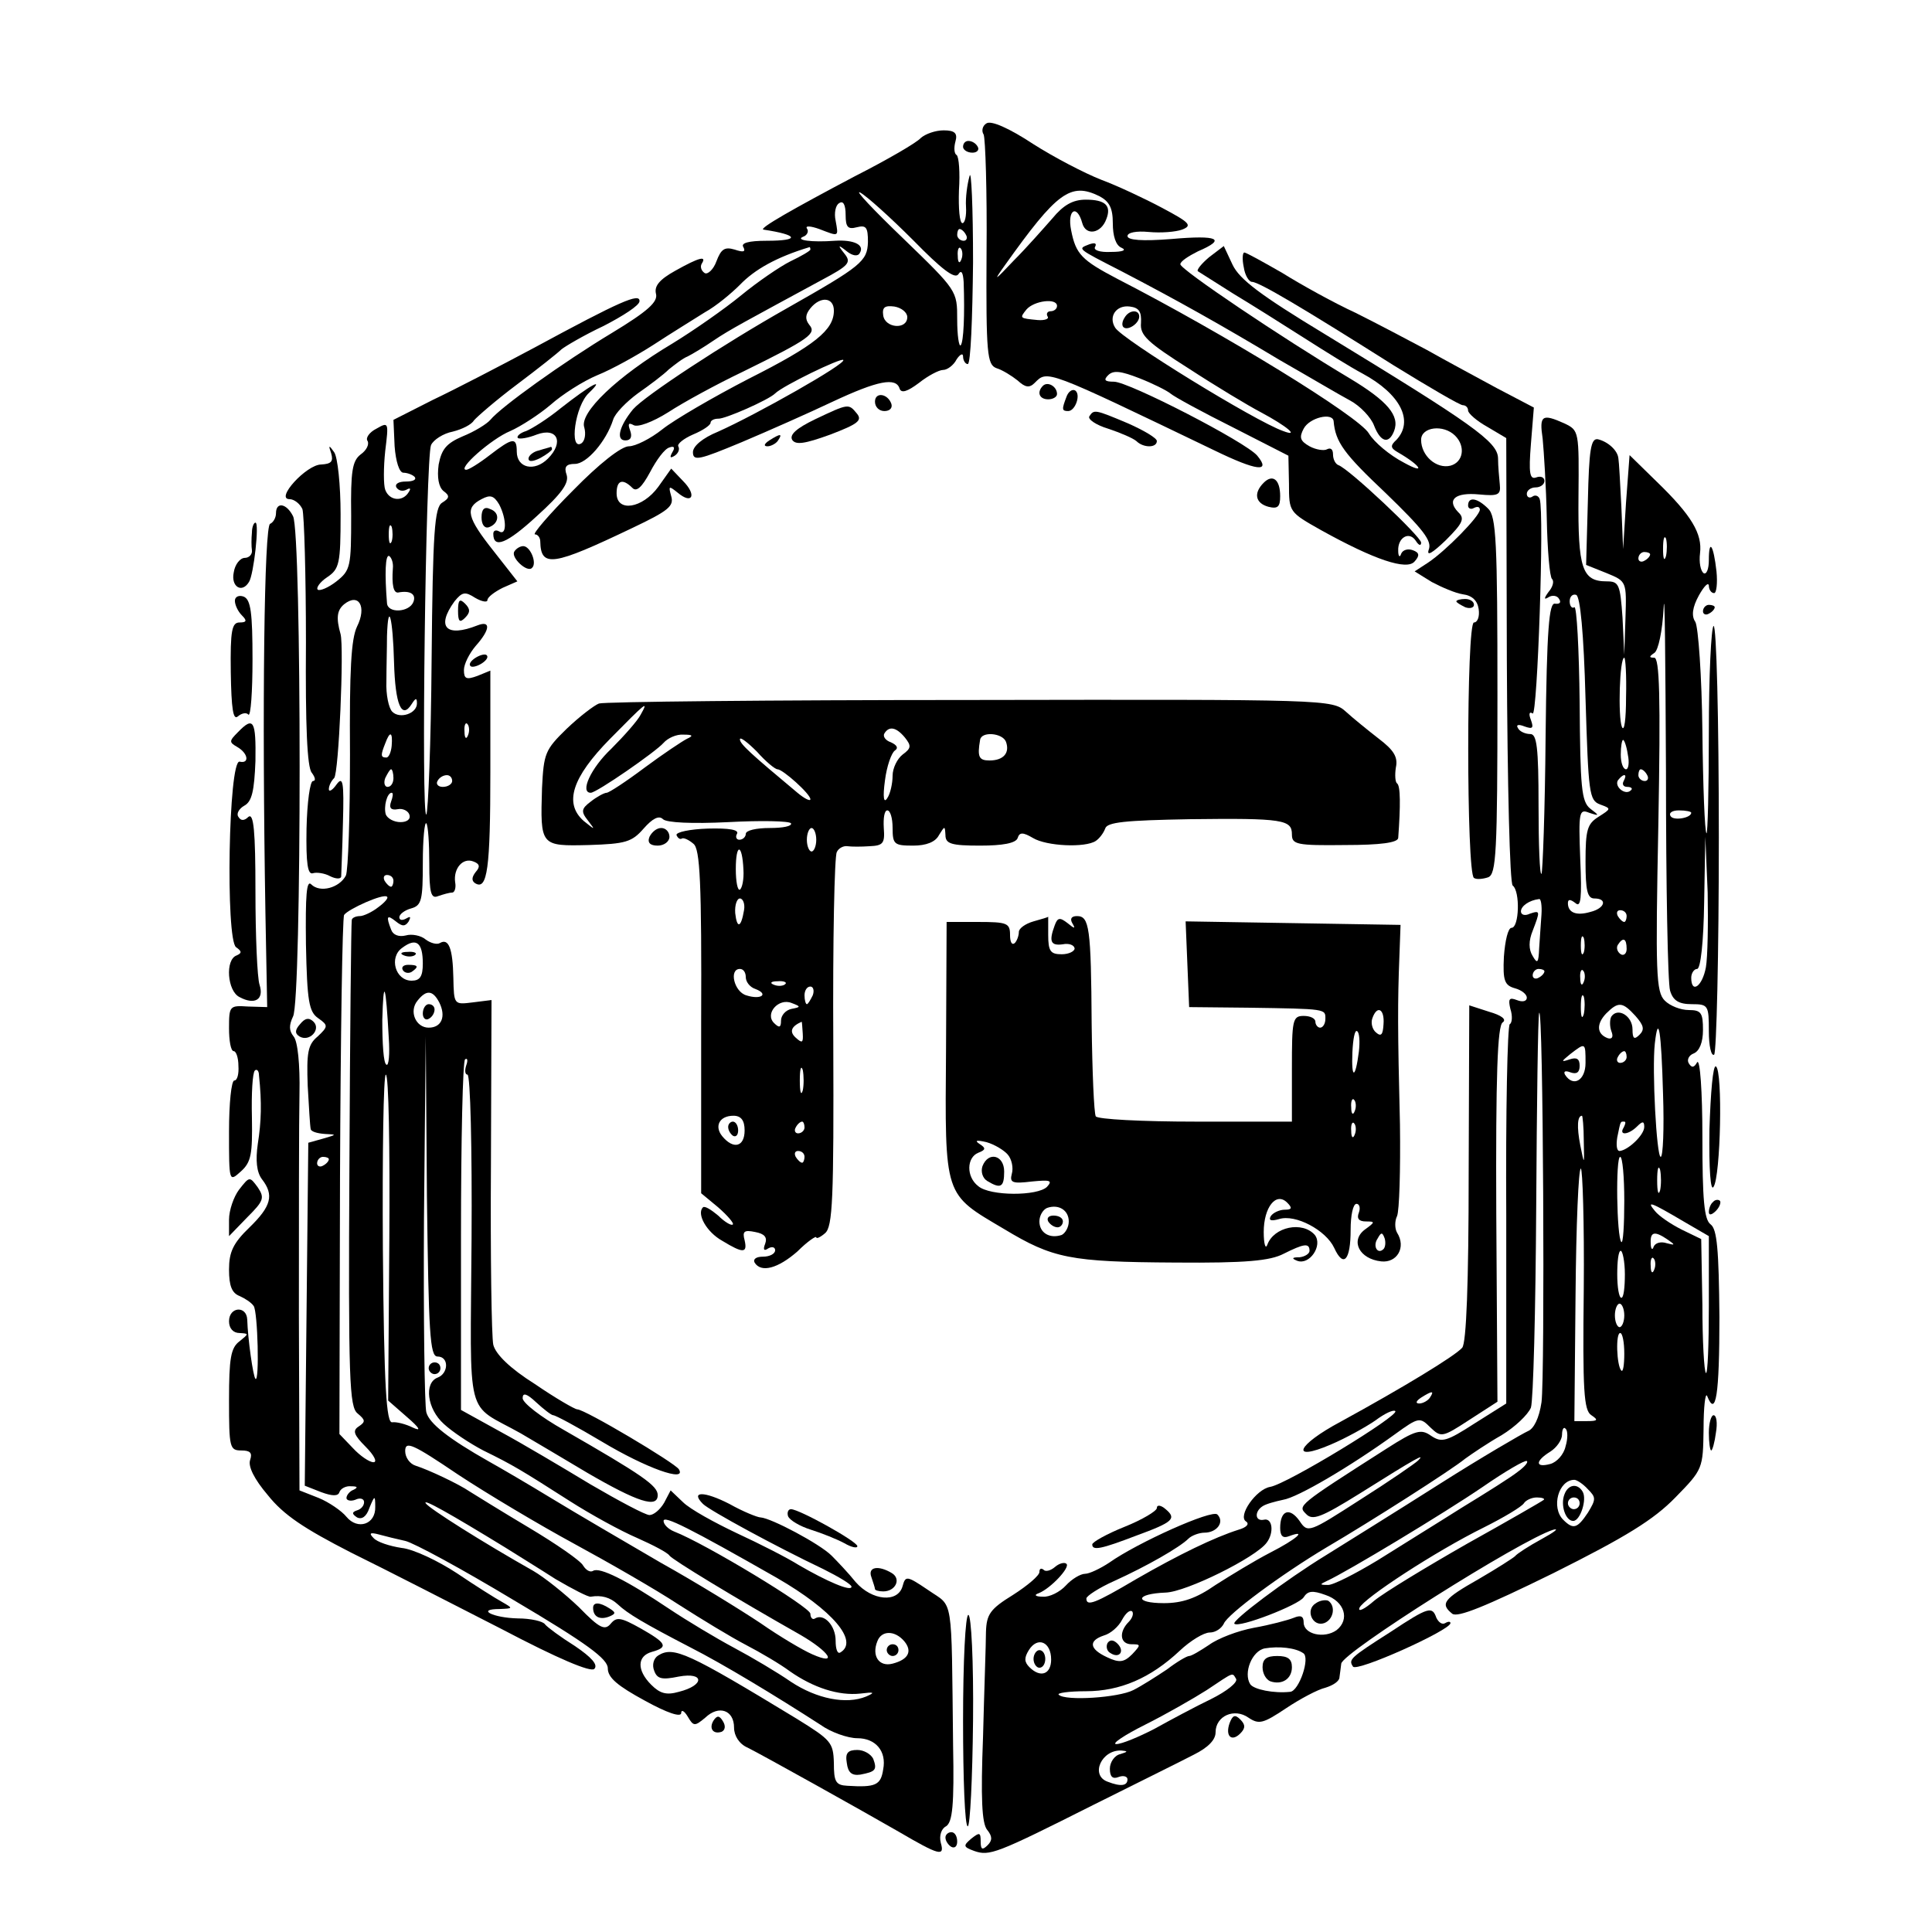 <?xml version="1.0" standalone="no"?>
<!DOCTYPE svg PUBLIC "-//W3C//DTD SVG 20010904//EN"
 "http://www.w3.org/TR/2001/REC-SVG-20010904/DTD/svg10.dtd">
<svg version="1.0" xmlns="http://www.w3.org/2000/svg"
 width="329pt" height="329pt" viewBox="0 0 329 329"
 preserveAspectRatio="xMidYMid meet">
<g transform="translate(0,329) scale(0.1,-0.1)"
fill="#000000" stroke="none">
<path d="M1680 3080 c-7 -4 -9 -13 -5 -19 3 -6 6 -97 5 -201 -1 -174 1 -191
17 -197 10 -3 26 -13 36 -21 13 -12 20 -13 29 -4 22 22 17 24 306 -115 72 -35
97 -38 73 -9 -19 23 -219 126 -244 126 -16 0 -18 3 -10 11 9 9 22 7 53 -5 23
-9 47 -21 53 -26 7 -6 55 -32 107 -58 l94 -48 1 -48 c0 -48 0 -48 55 -79 90
-50 146 -69 159 -53 9 10 8 15 -3 19 -8 3 -17 1 -20 -6 -2 -7 -5 -5 -5 5 -1
23 19 34 30 17 5 -8 9 -9 9 -3 0 10 -123 126 -141 132 -5 2 -9 10 -9 18 0 9
-4 12 -10 9 -5 -3 -19 -1 -30 5 -16 9 -18 15 -10 30 10 19 49 28 51 13 3 -36
18 -56 89 -123 63 -61 79 -81 73 -96 -4 -12 6 -6 29 16 29 29 33 37 21 48 -20
21 -5 34 36 30 32 -3 37 -1 35 17 -1 11 -3 31 -3 45 -1 28 -44 58 -295 211
-109 66 -145 93 -157 118 l-15 32 -25 -19 c-13 -11 -22 -22 -19 -24 3 -2 30
-19 60 -38 30 -18 84 -52 120 -75 36 -23 81 -51 100 -61 65 -35 88 -81 58
-113 -11 -10 -10 -14 2 -21 40 -23 49 -39 11 -18 -25 13 -51 35 -60 50 -17 29
-247 170 -428 263 -61 32 -71 42 -79 83 -7 35 10 45 19 12 6 -22 32 -18 41 7
9 23 -2 33 -35 33 -22 0 -38 -9 -57 -32 -15 -17 -44 -50 -66 -72 -33 -35 -35
-36 -15 -8 89 125 112 142 161 118 17 -9 23 -20 23 -46 0 -22 5 -38 15 -42 9
-4 2 -7 -18 -7 -19 -1 -31 3 -27 9 3 6 -1 7 -10 4 -20 -8 -23 -6 55 -46 94
-49 169 -91 269 -151 49 -28 103 -60 120 -69 17 -9 36 -29 41 -43 11 -28 25
-32 34 -9 10 26 -11 51 -76 90 -114 68 -288 185 -288 194 0 5 14 14 30 22 49
21 35 28 -45 21 -50 -4 -75 -2 -75 5 0 6 15 9 36 7 21 -2 46 0 57 4 18 7 13
12 -34 37 -30 16 -77 38 -104 48 -28 11 -80 38 -116 61 -41 27 -71 40 -79 35z
m120 -311 c0 -5 -5 -9 -11 -9 -5 0 -8 -4 -5 -9 3 -4 -5 -7 -17 -6 -31 3 -31 3
-19 18 13 15 52 20 52 6z m143 -29 c-2 -21 11 -33 82 -78 46 -30 101 -63 122
-74 45 -24 67 -43 38 -32 -48 17 -274 156 -286 176 -12 19 2 39 25 36 16 -2
20 -9 19 -28z m535 -192 c18 -18 14 -45 -8 -51 -24 -6 -50 17 -50 44 0 22 38
27 58 7z"/>
<path d="M1915 2749 c-4 -6 -5 -13 -2 -16 7 -7 27 6 27 18 0 12 -17 12 -25 -2z"/>
<path d="M1568 3055 c-7 -8 -57 -37 -112 -65 -106 -56 -164 -89 -156 -91 60
-9 63 -19 6 -19 -32 0 -45 -4 -40 -11 4 -8 0 -9 -15 -4 -17 5 -23 1 -31 -20
-5 -14 -15 -23 -20 -20 -6 4 -8 11 -5 16 9 14 -4 11 -45 -12 -27 -15 -36 -26
-33 -39 4 -14 -14 -30 -75 -67 -83 -50 -189 -126 -207 -148 -6 -7 -27 -20 -47
-28 -28 -12 -36 -22 -41 -48 -3 -22 0 -38 8 -45 11 -8 11 -12 -2 -20 -13 -8
-16 -49 -18 -267 -1 -142 -6 -261 -9 -264 -9 -10 -1 608 8 629 4 9 21 20 37
23 16 4 32 12 36 19 5 6 37 34 73 61 36 27 70 54 76 60 6 5 38 24 72 40 33 17
61 35 61 42 1 15 -33 0 -179 -79 -58 -31 -135 -71 -173 -89 l-67 -34 2 -45 c2
-26 8 -45 15 -45 6 0 15 -3 19 -7 4 -5 -3 -8 -15 -8 -12 0 -19 -4 -16 -10 4
-6 11 -7 17 -4 7 4 8 2 4 -4 -10 -17 -33 -15 -40 4 -3 8 -3 38 0 66 6 49 6 50
-15 38 -12 -6 -19 -16 -15 -21 3 -6 -2 -16 -12 -23 -14 -11 -17 -28 -16 -104
0 -87 -1 -93 -25 -112 -14 -11 -29 -17 -32 -14 -3 3 4 13 16 21 21 14 23 23
23 107 0 50 -5 98 -11 106 -9 13 -10 12 -5 -2 4 -14 0 -18 -17 -19 -25 0 -79
-59 -54 -59 8 0 18 -8 22 -17 3 -10 6 -112 6 -227 -1 -142 2 -213 10 -222 6
-8 7 -14 2 -14 -5 0 -10 -36 -11 -81 -1 -60 2 -79 11 -76 6 2 20 0 29 -5 10
-5 18 -5 19 -1 0 4 2 46 3 92 2 70 0 80 -11 65 -7 -10 -13 -13 -13 -8 0 6 4
14 9 19 8 8 17 222 11 245 -8 28 -6 41 6 51 25 20 39 -4 22 -38 -10 -21 -13
-73 -12 -218 0 -104 -3 -197 -7 -206 -11 -21 -44 -30 -59 -15 -8 8 -10 -18 -9
-102 2 -97 5 -115 21 -126 17 -12 17 -14 -1 -31 -17 -14 -19 -28 -17 -84 2
-36 4 -69 5 -73 0 -5 11 -8 24 -9 21 -1 21 -1 -3 -8 l-25 -7 -3 -292 -3 -292
28 -11 c19 -7 29 -7 31 0 2 6 11 11 20 10 11 0 12 -2 4 -6 -6 -2 -12 -9 -12
-14 0 -4 7 -6 15 -3 8 4 15 2 15 -4 0 -6 -5 -12 -12 -14 -9 -3 -9 -6 0 -12 8
-4 16 1 21 16 9 22 10 22 10 2 1 -30 -30 -40 -49 -17 -8 10 -30 25 -47 32
l-33 13 -1 297 c0 163 0 333 1 379 1 49 -3 89 -10 97 -8 10 -8 19 -1 34 15 26
15 825 0 852 -11 22 -29 25 -29 5 0 -8 -5 -16 -10 -18 -10 -3 -14 -310 -8
-663 l3 -160 -33 1 c-31 2 -32 1 -32 -37 0 -21 3 -39 8 -39 4 0 8 -11 8 -25 1
-14 -2 -25 -7 -25 -5 0 -9 -39 -9 -87 0 -86 0 -86 20 -68 18 16 20 30 19 92
-1 41 1 76 5 80 3 3 7 0 7 -8 5 -47 4 -79 -2 -117 -4 -28 -2 -48 7 -60 21 -27
16 -46 -21 -82 -28 -27 -35 -42 -35 -72 0 -28 5 -40 18 -45 9 -4 20 -11 24
-17 7 -10 10 -131 3 -124 -4 4 -13 68 -14 101 -1 24 -31 22 -31 -3 0 -12 7
-20 18 -20 16 -1 16 -1 0 -14 -15 -11 -18 -29 -18 -100 0 -81 1 -86 21 -86 15
0 19 -4 15 -16 -4 -11 7 -33 30 -60 27 -34 62 -57 142 -98 59 -29 174 -88 256
-130 97 -51 152 -74 158 -68 7 7 -5 20 -33 39 -24 15 -47 32 -51 37 -3 5 -24
10 -46 10 -43 1 -72 16 -31 16 23 1 23 1 4 12 -11 6 -46 28 -77 49 -32 21 -74
41 -94 43 -20 3 -42 10 -48 17 -8 8 -6 10 9 6 11 -3 31 -8 45 -11 14 -3 97
-48 185 -101 125 -74 160 -100 160 -116 0 -16 17 -30 63 -55 38 -21 62 -29 62
-21 0 6 5 4 11 -6 10 -17 12 -17 30 -2 23 22 49 13 49 -17 0 -14 9 -28 23 -34
26 -13 191 -105 257 -143 70 -41 79 -43 72 -19 -3 12 1 24 9 28 11 7 14 36 12
137 -3 262 1 235 -42 265 -37 25 -39 25 -44 7 -8 -29 -52 -25 -80 7 -12 15
-31 35 -41 45 -20 20 -103 64 -121 65 -5 0 -30 10 -53 23 -43 22 -67 22 -45 0
11 -11 125 -73 205 -111 26 -13 48 -26 48 -30 0 -9 -42 9 -90 37 -19 12 -66
36 -105 54 -38 18 -80 41 -92 53 l-21 20 -11 -21 c-7 -12 -18 -21 -25 -21 -7
0 -52 24 -100 52 -48 29 -117 70 -154 90 l-67 37 0 296 c0 163 3 299 7 301 4
3 5 -2 2 -10 -3 -9 -2 -16 2 -16 5 0 8 -126 7 -280 -2 -317 -12 -277 84 -331
22 -13 73 -43 113 -67 86 -50 120 -61 120 -38 0 16 -26 34 -160 111 -39 22
-70 46 -70 54 0 10 7 8 23 -7 13 -12 26 -22 29 -22 4 0 41 -20 83 -45 75 -45
145 -70 131 -47 -7 11 -160 102 -173 102 -4 0 -37 19 -72 43 -43 27 -67 51
-71 67 -3 14 -5 152 -4 306 l1 281 -32 -4 c-32 -4 -32 -4 -33 42 -1 50 -8 68
-23 59 -5 -3 -16 0 -24 6 -8 7 -24 10 -34 7 -12 -3 -22 1 -25 10 -9 23 -7 26
8 14 11 -9 16 -9 22 0 4 8 3 9 -4 5 -7 -4 -12 -3 -12 2 0 5 9 12 20 15 18 5
20 14 20 78 0 40 3 70 6 67 3 -4 5 -34 5 -68 0 -51 3 -61 15 -56 9 3 19 6 24
6 4 0 7 8 5 18 -3 23 13 42 31 35 11 -4 12 -9 4 -18 -7 -9 -7 -15 -1 -19 21
-13 26 25 26 190 l0 172 -22 -9 c-19 -7 -23 -5 -23 10 0 10 9 28 20 41 25 28
26 44 3 35 -53 -21 -71 -3 -39 41 13 16 18 17 35 6 12 -7 21 -8 21 -4 0 5 12
14 26 21 l25 11 -40 51 c-46 58 -50 74 -21 89 15 8 21 6 30 -9 13 -25 13 -54
0 -46 -5 3 -10 2 -10 -4 0 -26 23 -17 74 30 42 38 55 56 51 70 -5 14 -1 19 14
19 20 0 53 38 65 75 3 11 23 31 42 45 20 14 44 32 53 41 10 8 24 19 32 22 8 4
28 16 44 27 28 19 55 33 184 103 47 25 51 30 39 45 -12 15 -11 16 4 4 10 -8
19 -9 22 -3 9 14 -10 23 -42 21 -40 -3 -69 1 -54 7 6 2 10 9 6 14 -3 5 7 4 21
-1 34 -13 33 -14 28 14 -3 13 0 27 6 30 7 5 11 -3 11 -20 0 -21 4 -25 19 -21
16 4 19 0 19 -25 -1 -33 -11 -41 -138 -113 -108 -61 -242 -149 -262 -172 -23
-28 -30 -53 -13 -53 9 0 12 6 8 17 -4 11 -3 14 6 9 7 -4 32 5 59 22 26 17 83
48 127 69 114 56 126 65 113 80 -7 9 -7 17 2 28 17 21 40 19 40 -4 0 -33 -32
-59 -145 -116 -60 -31 -127 -70 -147 -86 -20 -16 -46 -29 -57 -29 -13 0 -51
-30 -95 -75 -41 -41 -70 -75 -65 -75 5 0 9 -6 9 -12 1 -45 21 -42 157 23 61
29 71 37 66 54 -5 18 -4 18 11 6 25 -21 33 -4 9 20 l-20 21 -22 -31 c-27 -37
-71 -44 -71 -11 0 22 10 26 27 9 7 -7 16 1 30 27 11 21 25 40 33 42 8 3 10 0
5 -8 -5 -9 -4 -11 4 -6 6 4 9 11 6 16 -2 4 9 13 25 20 17 7 30 16 30 20 0 4 6
7 13 7 11 -1 86 32 97 43 13 13 112 61 116 57 6 -6 -148 -93 -213 -122 -27
-11 -43 -25 -43 -35 0 -16 11 -13 83 17 45 19 115 50 155 69 77 36 108 42 114
22 3 -8 13 -5 33 10 15 12 34 22 41 22 7 0 18 8 23 18 6 9 11 11 11 5 0 -7 4
-13 8 -13 5 0 8 78 9 173 0 94 -3 161 -6 147 -4 -14 -7 -37 -6 -52 1 -16 -2
-28 -6 -28 -5 0 -7 25 -6 56 2 30 0 57 -4 60 -4 2 -5 12 -2 23 4 14 -1 19 -20
19 -14 0 -31 -6 -39 -13z m-13 -174 c48 -49 71 -67 77 -58 5 8 8 3 9 -13 2
-56 0 -102 -5 -108 -3 -3 -6 17 -6 44 0 49 0 49 -92 138 -51 49 -84 84 -73 78
11 -6 51 -42 90 -81z m90 9 c3 -5 1 -10 -4 -10 -6 0 -11 5 -11 10 0 6 2 10 4
10 3 0 8 -4 11 -10z m-265 -25 c0 -2 -15 -11 -34 -20 -18 -9 -56 -35 -84 -58
-28 -23 -81 -60 -117 -82 -94 -56 -159 -118 -150 -143 3 -11 1 -23 -5 -27 -21
-13 -11 64 13 86 29 28 3 14 -48 -26 -22 -18 -49 -35 -59 -39 -10 -3 -17 -9
-14 -12 3 -2 17 0 32 6 35 13 47 -13 19 -41 -23 -23 -53 -16 -53 12 0 25 -7
24 -46 -6 -18 -14 -36 -25 -40 -25 -17 0 43 53 75 66 18 8 49 28 69 45 19 17
55 40 79 50 25 10 68 34 96 52 29 19 68 43 87 55 20 11 46 33 60 47 25 26 62
47 118 64 1 1 2 -1 2 -4z m257 -17 c-3 -8 -6 -5 -6 6 -1 11 2 17 5 13 3 -3 4
-12 1 -19z m-92 -98 c0 -22 -38 -19 -41 3 -2 14 3 17 19 15 12 -2 22 -10 22
-18z m-878 -382 c-3 -7 -5 -2 -5 12 0 14 2 19 5 13 2 -7 2 -19 0 -25z m2 -46
c-2 -28 1 -42 9 -41 21 4 31 -3 26 -16 -7 -18 -44 -20 -45 -2 -4 50 -3 84 4
80 4 -3 7 -12 6 -21z m2 -160 c2 -72 13 -98 30 -71 7 11 9 11 9 1 0 -17 -29
-27 -42 -14 -6 6 -11 29 -10 52 0 22 1 57 1 77 2 62 10 31 12 -45z m126 -124
c-3 -8 -6 -5 -6 6 -1 11 2 17 5 13 3 -3 4 -12 1 -19z m-130 -18 c-1 -11 -5
-20 -9 -20 -10 0 -10 4 -2 24 8 22 13 20 11 -4z m3 -55 c0 -8 -4 -15 -10 -15
-5 0 -7 7 -4 15 4 8 8 15 10 15 2 0 4 -7 4 -15z m100 -5 c0 -5 -7 -10 -16 -10
-8 0 -12 5 -9 10 3 6 10 10 16 10 5 0 9 -4 9 -10z m-104 -35 c-4 -11 0 -15 11
-13 9 2 18 -3 20 -9 3 -8 -4 -13 -15 -13 -11 0 -22 6 -25 13 -4 13 2 37 10 37
3 0 2 -7 -1 -15z m4 -135 c0 -5 -2 -10 -4 -10 -3 0 -8 5 -11 10 -3 6 -1 10 4
10 6 0 11 -4 11 -10z m-26 -45 c-10 -8 -25 -15 -31 -15 -7 0 -14 -3 -14 -7 -1
-5 -3 -192 -4 -418 -2 -366 0 -411 14 -422 13 -11 14 -14 2 -22 -11 -7 -9 -14
12 -35 14 -14 20 -26 13 -26 -7 0 -23 11 -35 24 l-23 24 1 438 c1 241 4 441 7
446 7 10 67 37 73 31 3 -2 -4 -10 -15 -18z m76 -96 c0 -22 -5 -29 -19 -29 -28
0 -39 40 -16 56 24 18 35 9 35 -27z m-58 -126 c2 -28 0 -49 -4 -46 -5 2 -7 37
-7 76 2 74 6 62 11 -30z m86 60 c12 -24 4 -43 -18 -43 -22 0 -34 28 -19 46 15
19 26 18 37 -3z m-3 -603 c20 0 19 -29 0 -36 -23 -9 -18 -53 11 -79 14 -13 44
-33 67 -45 51 -25 64 -33 147 -86 36 -23 87 -51 115 -63 27 -12 52 -25 55 -30
5 -7 110 -71 223 -135 50 -29 65 -53 20 -33 -16 7 -55 30 -88 53 -33 22 -109
69 -170 103 -60 35 -144 84 -185 109 -41 25 -89 53 -107 63 -69 39 -102 65
-107 84 -3 11 -5 160 -4 330 l3 310 2 -272 c3 -233 5 -273 18 -273z m-82 202
l-2 -277 32 -28 c22 -19 25 -25 10 -18 -12 6 -28 10 -35 9 -10 -2 -14 58 -16
295 -1 163 1 297 5 297 5 0 7 -125 6 -278z m-103 134 c0 -3 -4 -8 -10 -11 -5
-3 -10 -1 -10 4 0 6 5 11 10 11 6 0 10 -2 10 -4z m418 -655 c59 -32 139 -78
177 -103 39 -25 90 -56 115 -69 25 -13 59 -33 75 -45 40 -28 83 -42 120 -38
24 3 26 2 10 -5 -34 -14 -84 -4 -128 25 -23 16 -67 42 -97 58 -30 16 -80 46
-110 66 -73 49 -119 72 -130 65 -5 -3 -12 1 -17 9 -4 8 -46 37 -93 65 -47 28
-92 56 -100 61 -19 13 -70 37 -92 44 -10 3 -18 14 -18 25 0 18 13 12 90 -40
50 -33 139 -86 198 -118z m-118 -6 c19 -12 58 -36 86 -54 29 -17 56 -31 60
-30 18 3 33 -1 46 -13 17 -16 44 -32 123 -73 57 -29 146 -83 222 -132 18 -13
47 -23 63 -23 31 0 50 -22 44 -53 -4 -27 -13 -31 -61 -28 -20 1 -23 7 -23 39
-1 35 -5 39 -63 75 -186 113 -210 124 -236 108 -8 -5 -11 -16 -7 -26 5 -14 13
-16 42 -10 44 8 44 -15 0 -26 -21 -6 -32 -3 -47 12 -25 25 -24 49 1 56 29 8
25 15 -19 40 -34 19 -41 20 -51 8 -10 -12 -19 -8 -54 28 -24 23 -59 51 -78 62
-85 48 -177 106 -183 115 -6 9 42 -18 135 -75z m463 -52 c95 -55 140 -108 108
-127 -5 -3 -8 6 -8 20 0 26 -20 47 -35 38 -4 -3 -8 1 -8 8 0 11 -178 119 -232
140 -10 4 -18 12 -18 18 0 10 44 -12 193 -97z m217 -108 c14 -17 7 -31 -20
-38 -23 -6 -36 13 -26 38 7 19 30 19 46 0z"/>
<path d="M918 2523 c-10 -2 -18 -9 -18 -14 0 -6 8 -5 20 1 11 6 20 13 20 15 0
3 -1 4 -2 4 -2 -1 -11 -3 -20 -6z"/>
<path d="M688 1663 c7 -3 16 -2 19 1 4 3 -2 6 -13 5 -11 0 -14 -3 -6 -6z"/>
<path d="M686 1638 c3 -5 10 -6 15 -3 13 9 11 12 -6 12 -8 0 -12 -4 -9 -9z"/>
<path d="M720 1564 c0 -8 5 -12 10 -9 6 3 10 10 10 16 0 5 -4 9 -10 9 -5 0
-10 -7 -10 -16z"/>
<path d="M730 960 c0 -5 5 -10 10 -10 6 0 10 5 10 10 0 6 -4 10 -10 10 -5 0
-10 -4 -10 -10z"/>
<path d="M1010 552 c0 -15 11 -21 27 -15 12 5 12 7 1 14 -17 11 -28 11 -28 1z"/>
<path d="M1442 288 c2 -17 9 -22 23 -20 26 5 29 8 22 27 -4 8 -16 15 -27 15
-16 0 -21 -5 -18 -22z"/>
<path d="M1510 480 c0 -5 5 -10 10 -10 6 0 10 5 10 10 0 6 -4 10 -10 10 -5 0
-10 -4 -10 -10z"/>
<path d="M1640 3040 c0 -5 7 -10 16 -10 8 0 12 5 9 10 -3 6 -10 10 -16 10 -5
0 -9 -4 -9 -10z"/>
<path d="M2118 2835 c2 -14 9 -25 14 -25 12 0 89 -46 241 -142 60 -37 113 -68
118 -68 5 0 9 -4 9 -9 0 -5 15 -18 33 -28 l32 -19 1 -378 c1 -212 5 -381 10
-384 13 -10 11 -72 -2 -72 -6 0 -11 -22 -13 -49 -2 -41 1 -49 19 -54 11 -3 20
-10 20 -16 0 -6 -7 -8 -17 -4 -13 5 -15 2 -11 -15 4 -12 3 -24 -1 -26 -4 -3
-7 -149 -6 -325 l0 -321 -54 -34 c-48 -31 -56 -33 -74 -21 -17 12 -26 10 -76
-22 -152 -97 -151 -97 -137 -111 11 -12 26 -6 92 35 97 61 112 69 99 56 -5 -5
-50 -36 -99 -67 -87 -56 -89 -57 -103 -36 -17 24 -33 18 -33 -12 0 -14 5 -18
15 -14 32 12 13 -5 -32 -28 -27 -14 -68 -39 -93 -55 -33 -23 -57 -31 -88 -31
-51 0 -49 16 3 18 35 1 154 60 172 85 13 17 10 43 -5 39 -15 -3 -16 14 -2 23
6 4 21 8 35 11 25 4 115 57 191 112 40 29 42 29 60 11 18 -17 20 -17 66 13
l48 31 -2 320 c-1 235 2 321 11 326 7 5 -2 12 -23 18 l-34 11 -1 -285 c0 -189
-4 -290 -11 -298 -12 -14 -101 -68 -207 -126 -75 -40 -87 -69 -17 -39 26 11
60 30 76 41 16 12 31 19 34 16 8 -7 -184 -124 -213 -129 -24 -4 -56 -50 -41
-59 6 -4 1 -10 -13 -14 -41 -13 -101 -42 -174 -84 -71 -42 -85 -47 -85 -33 0
4 21 18 48 30 55 25 111 57 126 72 5 5 18 10 27 10 21 0 35 18 22 31 -9 9
-136 -48 -184 -82 -15 -10 -34 -19 -41 -19 -8 0 -23 -9 -33 -20 -10 -11 -28
-20 -39 -19 -13 0 -16 3 -7 6 20 8 54 44 47 50 -3 3 -12 1 -19 -5 -8 -7 -17
-9 -20 -5 -4 3 -7 2 -7 -4 0 -6 -20 -23 -45 -39 -39 -24 -45 -33 -46 -63 0
-20 -3 -100 -5 -179 -4 -104 -2 -147 7 -158 9 -11 9 -18 1 -26 -9 -9 -12 -8
-12 6 0 16 -2 16 -16 5 -14 -12 -14 -14 5 -21 26 -9 37 -5 202 78 74 37 151
75 172 86 24 12 37 25 37 38 0 28 32 42 56 25 18 -12 25 -10 64 16 24 16 54
32 67 35 13 4 24 11 24 18 1 6 2 16 3 23 2 19 306 211 361 228 11 3 2 -4 -20
-16 -22 -12 -42 -25 -45 -29 -3 -3 -31 -21 -62 -39 -60 -34 -66 -42 -45 -59 9
-7 56 12 172 69 124 62 171 91 208 129 47 48 47 49 48 117 0 37 3 62 6 56 15
-38 21 2 21 134 -1 115 -4 150 -15 158 -11 8 -14 42 -14 149 0 77 -4 134 -9
127 -5 -9 -9 -10 -14 -2 -4 6 0 14 8 17 10 4 16 19 16 40 0 29 -3 34 -24 34
-14 0 -32 7 -41 16 -15 15 -16 46 -11 300 4 218 2 284 -7 284 -9 0 -9 2 0 8 7
4 14 38 16 77 2 39 3 -87 4 -280 0 -192 3 -360 7 -372 5 -17 15 -23 37 -23 28
0 29 -2 29 -46 0 -25 4 -43 9 -40 4 3 8 170 8 370 0 201 -4 363 -9 360 -4 -3
-8 -84 -8 -181 0 -97 -2 -174 -4 -172 -3 2 -6 81 -7 174 -1 94 -7 177 -12 186
-7 10 -5 25 6 45 9 16 16 23 17 17 0 -7 4 -13 9 -13 4 0 6 17 4 37 -5 45 -13
57 -13 19 0 -15 -4 -25 -9 -22 -5 4 -8 18 -6 34 4 33 -14 64 -74 122 l-46 45
-6 -80 -5 -80 -3 73 c-2 39 -4 76 -5 81 -1 14 -18 29 -35 33 -12 2 -15 -18
-17 -105 l-3 -109 35 -14 c34 -14 34 -14 32 -77 l-2 -62 -3 63 c-4 57 -6 62
-27 62 -42 0 -49 22 -48 144 1 112 1 113 -24 125 -38 17 -43 14 -37 -26 2 -21
6 -82 7 -135 1 -54 5 -101 9 -104 4 -4 1 -14 -6 -22 -8 -11 -8 -14 0 -9 6 4
15 3 18 -3 4 -6 1 -9 -7 -8 -10 2 -14 -42 -16 -226 -1 -126 -5 -232 -7 -234
-3 -3 -5 49 -5 116 0 100 -3 122 -14 122 -8 0 -18 4 -21 10 -4 6 1 7 11 3 14
-5 16 -3 11 11 -4 10 -3 15 3 11 8 -5 20 341 12 365 -2 6 -8 8 -13 4 -5 -3 -9
0 -9 5 0 6 7 11 15 11 8 0 15 5 15 11 0 6 -6 9 -14 6 -11 -4 -13 7 -9 57 l5
62 -63 33 c-35 19 -89 48 -119 65 -30 16 -85 45 -121 63 -37 17 -93 48 -125
68 -33 19 -62 35 -65 35 -3 0 -4 -11 -1 -25z m719 -492 c-3 -10 -5 -4 -5 12 0
17 2 24 5 18 2 -7 2 -21 0 -30z m-27 3 c0 -3 -4 -8 -10 -11 -5 -3 -10 -1 -10
4 0 6 5 11 10 11 6 0 10 -2 10 -4z m-110 -246 c5 -161 6 -173 25 -180 19 -7
19 -7 -3 -21 -19 -12 -22 -22 -22 -76 0 -49 3 -63 15 -63 23 0 18 -17 -7 -23
-24 -7 -38 -1 -38 15 0 7 4 7 13 0 9 -8 11 8 8 75 -3 80 -2 86 15 79 18 -6 18
-5 2 7 -15 12 -17 36 -18 180 -1 92 -5 165 -9 163 -4 -3 -8 2 -8 10 0 8 5 13
11 11 7 -2 13 -66 16 -177z m69 3 c0 -38 -3 -60 -7 -51 -7 17 -4 118 4 118 2
0 4 -30 3 -67z m3 -98 c3 -14 1 -25 -3 -25 -5 0 -9 11 -9 25 0 14 2 25 4 25 2
0 6 -11 8 -25z m33 -35 c3 -5 1 -10 -4 -10 -6 0 -11 5 -11 10 0 6 2 10 4 10 3
0 8 -4 11 -10z m-40 -10 c-3 -5 -1 -10 6 -10 7 0 10 -3 6 -6 -9 -9 -28 6 -22
17 4 5 8 9 11 9 3 0 2 -4 -1 -10z m115 -54 c0 -9 -30 -14 -35 -6 -4 6 3 10 14
10 12 0 21 -2 21 -4z m25 -263 c-6 -33 -25 -46 -25 -18 0 8 5 15 10 15 6 0 11
46 12 113 l2 112 4 -95 c1 -52 0 -110 -3 -127z m-280 90 c-1 -16 -3 -41 -4
-58 -1 -25 -3 -27 -11 -13 -7 11 -7 26 0 43 13 34 13 35 -5 29 -8 -4 -15 -2
-15 4 0 9 14 19 31 21 3 1 5 -11 4 -26z m145 -3 c0 -5 -2 -10 -4 -10 -3 0 -8
5 -11 10 -3 6 -1 10 4 10 6 0 11 -4 11 -10z m-73 -62 c-3 -7 -5 -2 -5 12 0 14
2 19 5 13 2 -7 2 -19 0 -25z m73 6 c0 -8 -5 -12 -10 -9 -6 4 -8 11 -5 16 9 14
15 11 15 -7z m-140 -38 c0 -3 -4 -8 -10 -11 -5 -3 -10 -1 -10 4 0 6 5 11 10
11 6 0 10 -2 10 -4z m67 -18 c-3 -8 -6 -5 -6 6 -1 11 2 17 5 13 3 -3 4 -12 1
-19z m0 -55 c-3 -10 -5 -4 -5 12 0 17 2 24 5 18 2 -7 2 -21 0 -30z m88 -3 c14
-16 16 -23 7 -32 -9 -9 -12 -7 -12 9 0 23 -25 38 -36 22 -3 -5 -3 -17 0 -25 4
-10 1 -14 -6 -12 -19 7 -20 24 -3 42 21 21 28 20 50 -4z m-160 -658 c-4 -27
-13 -45 -23 -49 -9 -4 -78 -44 -152 -91 -74 -47 -161 -101 -193 -121 -67 -41
-160 -111 -155 -116 7 -8 110 32 118 45 7 11 15 12 37 4 33 -11 42 -42 19 -60
-21 -15 -56 -7 -56 13 0 11 -5 13 -17 8 -10 -4 -40 -12 -68 -17 -27 -5 -61
-18 -76 -29 -15 -10 -30 -19 -34 -19 -4 0 -21 -10 -38 -23 -18 -12 -43 -28
-57 -35 -25 -13 -116 -19 -127 -8 -4 3 17 6 46 6 58 0 110 22 160 69 18 17 41
31 51 31 10 0 20 7 24 15 6 16 98 84 175 130 75 44 213 132 236 151 11 8 39
27 62 40 23 14 45 35 50 47 4 12 8 166 9 342 1 176 3 325 5 330 7 18 10 -619
4 -663z m207 525 c2 -59 0 -107 -4 -107 -7 0 -15 148 -10 193 6 53 11 22 14
-86z m-132 53 c0 -30 -21 -42 -35 -20 -3 6 1 7 9 4 11 -4 16 0 16 11 0 12 -5
15 -17 11 -15 -5 -15 -4 1 9 26 20 26 20 26 -15z m70 10 c0 -5 -5 -10 -11 -10
-5 0 -7 5 -4 10 3 6 8 10 11 10 2 0 4 -4 4 -10z m-73 -142 c1 -43 1 -43 -6 -8
-6 31 -5 50 3 50 1 0 3 -19 3 -42z m68 22 c-9 -14 8 -13 23 2 9 9 12 9 12 -1
0 -14 -28 -40 -42 -41 -5 0 -6 10 -4 23 6 29 5 27 12 27 3 0 2 -4 -1 -10z m1
-125 c0 -41 -2 -73 -5 -70 -8 8 -10 145 -2 145 4 0 7 -34 7 -75z m61 18 c-3
-10 -5 -2 -5 17 0 19 2 27 5 18 2 -10 2 -26 0 -35z m-130 -168 c-2 -173 0
-207 13 -215 12 -8 11 -10 -7 -10 l-22 0 2 215 c1 118 5 215 9 215 3 0 6 -92
5 -205z m170 115 l43 -25 0 -119 c0 -66 -2 -117 -5 -114 -3 2 -6 55 -6 116
l-2 112 -33 16 c-18 9 -39 23 -46 32 -15 18 -7 15 49 -18z m-27 -31 c13 -9 13
-10 -2 -6 -9 3 -19 1 -22 -6 -2 -7 -5 -4 -5 6 -1 20 7 21 29 6z m-73 -59 c0
-22 -2 -40 -6 -40 -4 0 -7 18 -7 40 0 22 2 40 6 40 3 0 7 -18 7 -40z m50 8
c-3 -8 -6 -5 -6 6 -1 11 2 17 5 13 3 -3 4 -12 1 -19z m-51 -78 c0 -11 -4 -20
-8 -20 -4 0 -8 9 -8 20 0 11 4 20 8 20 4 0 8 -9 8 -20z m0 -65 c0 -19 -2 -32
-5 -29 -8 8 -10 64 -2 64 4 0 7 -16 7 -35z m-331 -75 c-3 -5 -12 -10 -18 -10
-7 0 -6 4 3 10 19 12 23 12 15 0z m231 -83 c-3 -14 -15 -27 -26 -30 -26 -7
-26 5 0 21 11 7 20 20 20 29 0 9 3 14 6 10 4 -3 4 -17 0 -30z m-81 -43 c-11
-9 -54 -36 -95 -61 -41 -26 -106 -66 -144 -90 -38 -23 -77 -43 -85 -42 -14 0
-14 1 -1 7 33 15 199 115 265 160 39 27 72 46 75 44 3 -2 -4 -10 -15 -18z
m119 -30 c14 -14 14 -17 0 -40 -18 -27 -25 -29 -42 -12 -21 21 -8 68 19 68 4
0 15 -7 23 -16z m-75 -18 c-2 -2 -61 -36 -131 -75 -70 -40 -141 -83 -158 -97
-16 -14 -28 -20 -25 -12 7 16 129 96 212 137 34 17 64 35 68 41 3 5 13 10 22
10 9 0 14 -2 12 -4z m-707 -208 c-17 -17 -15 -38 5 -38 16 0 16 -1 1 -17 -14
-14 -22 -15 -43 -5 -30 14 -32 28 -5 37 11 3 25 15 31 27 6 11 13 17 17 14 3
-4 0 -12 -6 -18z m-132 -64 c0 -25 -18 -32 -37 -13 -9 9 -9 16 -1 29 15 24 38
14 38 -16z m429 11 c13 -7 -7 -65 -22 -66 -28 -3 -62 4 -68 13 -12 19 3 57 25
61 24 4 52 1 65 -8z m-114 -44 c3 -6 -16 -21 -42 -34 -27 -13 -70 -36 -97 -51
-27 -14 -56 -26 -65 -26 -9 0 13 15 49 33 36 18 83 45 105 59 48 32 43 30 50
19z m-197 -128 c-10 -2 -18 -14 -18 -25 0 -14 5 -18 15 -14 8 3 15 1 15 -4 0
-11 -11 -13 -34 -4 -30 11 -10 55 24 53 11 -1 11 -2 -2 -6z"/>
<path d="M2241 560 c-19 -11 -6 -41 14 -34 16 6 20 29 7 38 -4 2 -14 1 -21 -4z"/>
<path d="M2664 745 c-7 -18 2 -45 15 -45 12 0 24 37 16 50 -9 15 -25 12 -31
-5z m26 -15 c0 -5 -4 -10 -10 -10 -5 0 -10 5 -10 10 0 6 5 10 10 10 6 0 10 -4
10 -10z"/>
<path d="M1886 492 c-3 -6 -1 -14 5 -17 15 -10 25 3 12 16 -7 7 -13 7 -17 1z"/>
<path d="M1760 465 c0 -8 5 -15 10 -15 6 0 10 7 10 15 0 8 -4 15 -10 15 -5 0
-10 -7 -10 -15z"/>
<path d="M2150 451 c0 -11 6 -21 13 -24 20 -7 37 4 37 24 0 14 -7 19 -25 19
-18 0 -25 -5 -25 -19z"/>
<path d="M1776 2633 c-11 -11 -6 -23 9 -23 8 0 15 4 15 9 0 13 -16 22 -24 14z"/>
<path d="M1816 2614 c-8 -21 -8 -24 3 -24 12 0 22 28 12 35 -5 3 -12 -2 -15
-11z"/>
<path d="M1490 2606 c0 -9 7 -16 16 -16 9 0 14 5 12 12 -6 18 -28 21 -28 4z"/>
<path d="M1388 2576 c-31 -15 -44 -26 -39 -35 6 -9 21 -7 65 9 47 18 55 24 45
36 -14 17 -14 17 -71 -10z"/>
<path d="M1855 2581 c-3 -5 12 -15 32 -21 21 -7 42 -16 48 -21 12 -12 35 -12
35 0 0 5 -22 18 -49 30 -57 24 -58 24 -66 12z"/>
<path d="M1310 2540 c-9 -6 -10 -10 -3 -10 6 0 15 5 18 10 8 12 4 12 -15 0z"/>
<path d="M2152 2468 c-18 -18 -14 -35 8 -41 16 -4 20 0 20 18 0 29 -13 38 -28
23z"/>
<path d="M2500 2429 c0 -5 5 -7 10 -4 6 3 10 2 10 -3 0 -11 -58 -70 -88 -90
l-23 -15 29 -18 c17 -9 40 -19 53 -21 16 -2 25 -11 27 -25 2 -13 -2 -23 -8
-23 -13 0 -13 -427 0 -435 4 -3 15 -2 24 1 14 5 16 41 16 309 0 263 -2 306
-16 319 -18 18 -34 21 -34 5z"/>
<path d="M820 2409 c0 -12 5 -19 12 -17 18 6 20 25 3 31 -10 5 -15 0 -15 -14z"/>
<path d="M429 2383 c-1 -10 -1 -24 0 -30 1 -7 -5 -13 -12 -13 -8 0 -17 -11
-19 -25 -5 -24 14 -36 26 -16 8 12 18 101 11 101 -3 0 -6 -8 -6 -17z"/>
<path d="M876 2351 c-7 -10 22 -37 30 -28 9 8 -3 37 -15 37 -5 0 -12 -4 -15
-9z"/>
<path d="M400 2267 c0 -7 5 -18 12 -25 9 -9 8 -12 -4 -12 -13 0 -16 -13 -15
-85 1 -62 4 -82 12 -75 7 6 15 7 18 3 4 -3 7 39 7 94 0 80 -3 102 -15 107 -8
3 -15 0 -15 -7z"/>
<path d="M780 2250 c0 -19 3 -21 12 -12 9 9 9 15 0 24 -9 9 -12 7 -12 -12z"/>
<path d="M2480 2266 c0 -2 7 -6 15 -10 8 -3 15 -1 15 4 0 6 -7 10 -15 10 -8 0
-15 -2 -15 -4z"/>
<path d="M2900 2249 c0 -5 5 -7 10 -4 6 3 10 8 10 11 0 2 -4 4 -10 4 -5 0 -10
-5 -10 -11z"/>
<path d="M810 2170 c-8 -5 -12 -11 -9 -14 2 -3 11 -1 19 4 8 5 12 11 9 14 -2
3 -11 1 -19 -4z"/>
<path d="M1020 2092 c-8 -3 -33 -22 -55 -43 -37 -36 -39 -42 -42 -101 -3 -99
-3 -99 80 -97 62 2 73 5 93 28 15 17 26 23 33 16 6 -6 50 -8 111 -5 56 3 104
2 107 -2 2 -5 -14 -8 -36 -8 -23 0 -41 -4 -41 -10 0 -5 -5 -10 -11 -10 -5 0
-7 5 -4 10 4 7 -13 10 -50 9 -30 -1 -54 -6 -53 -11 2 -5 6 -8 9 -6 3 2 12 -2
20 -9 11 -9 14 -64 13 -303 l0 -292 29 -24 c16 -14 27 -27 25 -29 -2 -3 -14 4
-25 15 -12 10 -23 17 -26 14 -11 -11 6 -42 33 -57 36 -22 43 -21 38 1 -4 15
-1 18 18 14 16 -3 21 -9 17 -20 -4 -10 -2 -13 5 -8 7 4 12 2 12 -3 0 -6 -9
-11 -21 -11 -11 0 -17 -4 -14 -10 11 -18 40 -10 73 19 17 17 32 27 32 24 0 -3
7 0 15 7 13 11 15 58 14 325 -1 173 2 318 6 324 3 7 12 11 18 10 7 -1 24 -1
38 0 23 1 26 5 24 31 -1 17 1 30 6 30 5 0 9 -13 9 -30 0 -28 3 -30 35 -30 22
0 38 6 44 18 10 16 10 16 11 0 0 -15 10 -18 59 -18 38 0 61 4 64 13 3 10 9 10
26 0 23 -14 89 -17 107 -5 6 4 13 13 16 21 3 11 34 14 144 16 160 2 174 -1
174 -26 0 -17 8 -19 90 -18 61 0 90 4 91 12 4 55 4 89 -2 93 -3 2 -4 14 -2 27
4 18 -4 30 -29 49 -18 14 -44 35 -56 46 -23 21 -32 21 -640 20 -340 0 -624 -3
-632 -6z m71 -19 c-5 -10 -28 -36 -50 -58 -35 -33 -54 -75 -35 -75 10 0 111
70 124 85 7 8 22 15 34 14 16 0 17 -2 6 -7 -8 -4 -41 -26 -72 -49 -32 -24 -61
-43 -65 -43 -4 0 -17 -7 -27 -15 -16 -12 -17 -17 -5 -32 13 -17 13 -17 -7 -1
-34 30 -20 74 45 140 62 63 66 66 52 41z m450 -39 c11 -14 11 -18 -4 -29 -9
-7 -17 -23 -17 -36 0 -13 -4 -31 -9 -38 -6 -10 -8 1 -4 30 3 24 11 47 17 51 6
4 4 9 -7 14 -9 3 -14 10 -11 15 8 13 20 11 35 -7z m-217 -54 c9 0 56 -42 56
-51 0 -4 -10 1 -22 11 -79 66 -98 83 -98 91 0 5 13 -5 29 -21 15 -17 31 -30
35 -30z m389 47 c7 -19 -4 -32 -28 -32 -18 0 -21 6 -16 35 2 15 38 12 44 -3z
m-323 -167 c0 -11 -4 -20 -8 -20 -4 0 -8 9 -8 20 0 11 4 20 8 20 4 0 8 -9 8
-20z m-124 -51 c1 -16 -2 -31 -6 -34 -4 -2 -7 14 -7 35 0 45 11 44 13 -1z m1
-69 c-5 -30 -12 -32 -15 -5 -1 14 3 25 8 25 5 0 9 -9 7 -20z m3 -114 c0 -8 7
-17 16 -20 24 -9 10 -19 -15 -11 -21 6 -30 45 -11 45 6 0 10 -6 10 -14z m67
-12 c-3 -3 -12 -4 -19 -1 -8 3 -5 6 6 6 11 1 17 -2 13 -5z m47 -19 c-4 -8 -8
-15 -10 -15 -2 0 -4 7 -4 15 0 8 4 15 10 15 5 0 7 -7 4 -15z m-36 -23 c-10 -2
-18 -11 -18 -20 0 -12 -3 -13 -12 -4 -16 16 8 43 30 34 16 -6 16 -7 0 -10z
m19 -42 c1 -16 -1 -17 -12 -7 -11 10 -8 19 10 27 1 0 1 -9 2 -20z m0 -97 c-3
-10 -5 -2 -5 17 0 19 2 27 5 18 2 -10 2 -26 0 -35z m-99 -68 c0 -28 -19 -33
-38 -10 -14 17 -5 35 19 35 13 0 19 -8 19 -25z m102 5 c0 -5 -5 -10 -11 -10
-5 0 -7 5 -4 10 3 6 8 10 11 10 2 0 4 -4 4 -10z m0 -50 c0 -5 -2 -10 -4 -10
-3 0 -8 5 -11 10 -3 6 -1 10 4 10 6 0 11 -4 11 -10z"/>
<path d="M1240 1371 c0 -6 4 -12 8 -15 5 -3 9 1 9 9 0 8 -4 15 -9 15 -4 0 -8
-4 -8 -9z"/>
<path d="M405 2043 c-15 -15 -15 -17 -1 -25 19 -11 21 -29 4 -25 -19 3 -24
-303 -6 -316 10 -7 10 -10 1 -14 -20 -7 -16 -61 5 -71 26 -14 42 -4 34 21 -4
12 -7 84 -7 159 0 103 -3 134 -12 127 -7 -7 -13 -7 -17 0 -4 5 1 14 10 19 13
7 17 25 19 76 1 69 -3 77 -30 49z"/>
<path d="M1106 1865 c-4 -10 1 -15 14 -15 11 0 20 7 20 15 0 8 -6 15 -14 15
-8 0 -16 -7 -20 -15z"/>
<path d="M1760 1721 c-14 -4 -25 -12 -25 -18 0 -6 -3 -15 -7 -19 -5 -4 -8 2
-8 14 0 20 -5 22 -54 22 l-54 0 -1 -218 c-2 -253 -4 -244 99 -305 83 -50 112
-56 291 -57 121 -1 162 3 185 15 34 17 44 19 44 5 0 -5 -8 -10 -17 -11 -13 0
-14 -2 -4 -6 21 -8 44 26 30 44 -21 24 -70 14 -81 -17 -3 -8 -6 2 -6 22 0 42
21 69 40 50 9 -9 8 -12 -4 -12 -9 0 -20 -5 -24 -11 -4 -7 0 -9 14 -5 28 9 80
-19 94 -49 16 -35 28 -21 28 31 0 24 4 44 10 44 5 0 7 -7 4 -15 -4 -10 0 -15
12 -15 16 0 16 -1 -2 -14 -25 -19 -9 -50 28 -54 27 -3 43 24 27 49 -4 7 -4 20
0 28 4 9 6 79 5 156 -4 162 -4 209 -1 285 l2 55 -183 3 -183 3 3 -73 3 -73
100 -1 c135 -2 132 -2 132 -19 0 -8 -4 -15 -9 -15 -4 0 -8 5 -8 10 0 6 -9 10
-20 10 -19 0 -20 -7 -20 -90 l0 -90 -164 0 c-91 0 -167 4 -170 9 -3 5 -6 76
-7 157 -1 165 -4 184 -25 184 -10 0 -12 -5 -8 -12 6 -10 4 -10 -8 0 -13 10
-17 10 -22 -4 -10 -27 -7 -35 14 -32 10 2 19 -1 20 -7 0 -5 -10 -10 -22 -10
-19 0 -23 5 -23 33 0 17 0 32 0 31 0 -1 -11 -4 -25 -8z m596 -175 c-1 -18 -4
-22 -13 -14 -6 5 -9 16 -6 24 8 23 21 16 19 -10z m-42 -47 c-6 -47 -13 -47
-11 -1 1 22 4 39 8 36 4 -2 5 -18 3 -35z m-7 -101 c-3 -8 -6 -5 -6 6 -1 11 2
17 5 13 3 -3 4 -12 1 -19z m0 -40 c-3 -8 -6 -5 -6 6 -1 11 2 17 5 13 3 -3 4
-12 1 -19z m-591 -34 c7 -8 10 -23 7 -33 -4 -15 1 -17 34 -13 31 3 36 2 26 -9
-16 -16 -97 -16 -117 1 -21 16 -20 49 0 57 13 5 13 8 2 15 -9 6 -5 7 12 3 14
-4 30 -14 36 -21z m104 -114 c0 -10 -6 -20 -12 -23 -21 -7 -38 4 -38 23 0 10
6 20 13 23 20 7 37 -4 37 -23z m536 -47 c-10 -10 -19 5 -10 18 6 11 8 11 12 0
2 -7 1 -15 -2 -18z"/>
<path d="M1673 1304 c-3 -9 0 -20 8 -25 23 -14 29 -11 29 16 0 28 -27 35 -37
9z"/>
<path d="M1785 1210 c3 -5 10 -10 16 -10 5 0 9 5 9 10 0 6 -7 10 -16 10 -8 0
-12 -4 -9 -10z"/>
<path d="M511 1546 c-9 -10 -9 -16 -1 -21 17 -10 37 12 24 25 -8 8 -15 6 -23
-4z"/>
<path d="M2911 1367 c-1 -69 2 -107 7 -98 12 17 16 198 4 205 -5 3 -9 -45 -11
-107z"/>
<path d="M407 1264 c-9 -12 -17 -35 -17 -51 l0 -28 31 32 c28 28 30 33 18 51
-14 19 -14 19 -32 -4z"/>
<path d="M2917 1243 c-4 -3 -7 -11 -7 -17 0 -6 5 -5 12 2 6 6 9 14 7 17 -3 3
-9 2 -12 -2z"/>
<path d="M2910 850 c0 -16 2 -30 4 -30 2 0 6 14 8 30 3 17 1 30 -4 30 -4 0 -8
-13 -8 -30z"/>
<path d="M1970 722 c0 -5 -25 -20 -55 -32 -30 -12 -55 -26 -55 -30 0 -11 15
-8 75 15 63 23 69 29 50 45 -8 7 -15 8 -15 2z"/>
<path d="M1342 708 c3 -7 20 -17 39 -23 19 -6 44 -16 57 -23 12 -7 22 -9 22
-5 0 8 -99 63 -113 63 -5 0 -7 -6 -5 -12z"/>
<path d="M1484 604 c3 -9 6 -18 6 -20 0 -2 6 -4 14 -4 21 0 31 21 15 31 -23
14 -42 11 -35 -7z"/>
<path d="M2368 511 c-69 -44 -72 -47 -64 -59 6 -10 166 62 166 74 0 3 -4 3 -9
0 -5 -3 -11 1 -15 9 -7 20 -13 19 -78 -24z"/>
<path d="M1640 360 c0 -99 3 -180 8 -180 4 0 8 81 9 180 1 101 -3 180 -8 180
-5 0 -9 -79 -9 -180z"/>
<path d="M1215 360 c-8 -13 -1 -24 14 -19 6 3 7 10 2 18 -6 10 -10 10 -16 1z"/>
<path d="M2094 356 c-8 -22 3 -33 18 -18 9 9 9 15 0 24 -9 9 -13 7 -18 -6z"/>
<path d="M1610 161 c0 -6 5 -13 10 -16 6 -3 10 1 10 9 0 9 -4 16 -10 16 -5 0
-10 -4 -10 -9z"/>
</g>
</svg>
